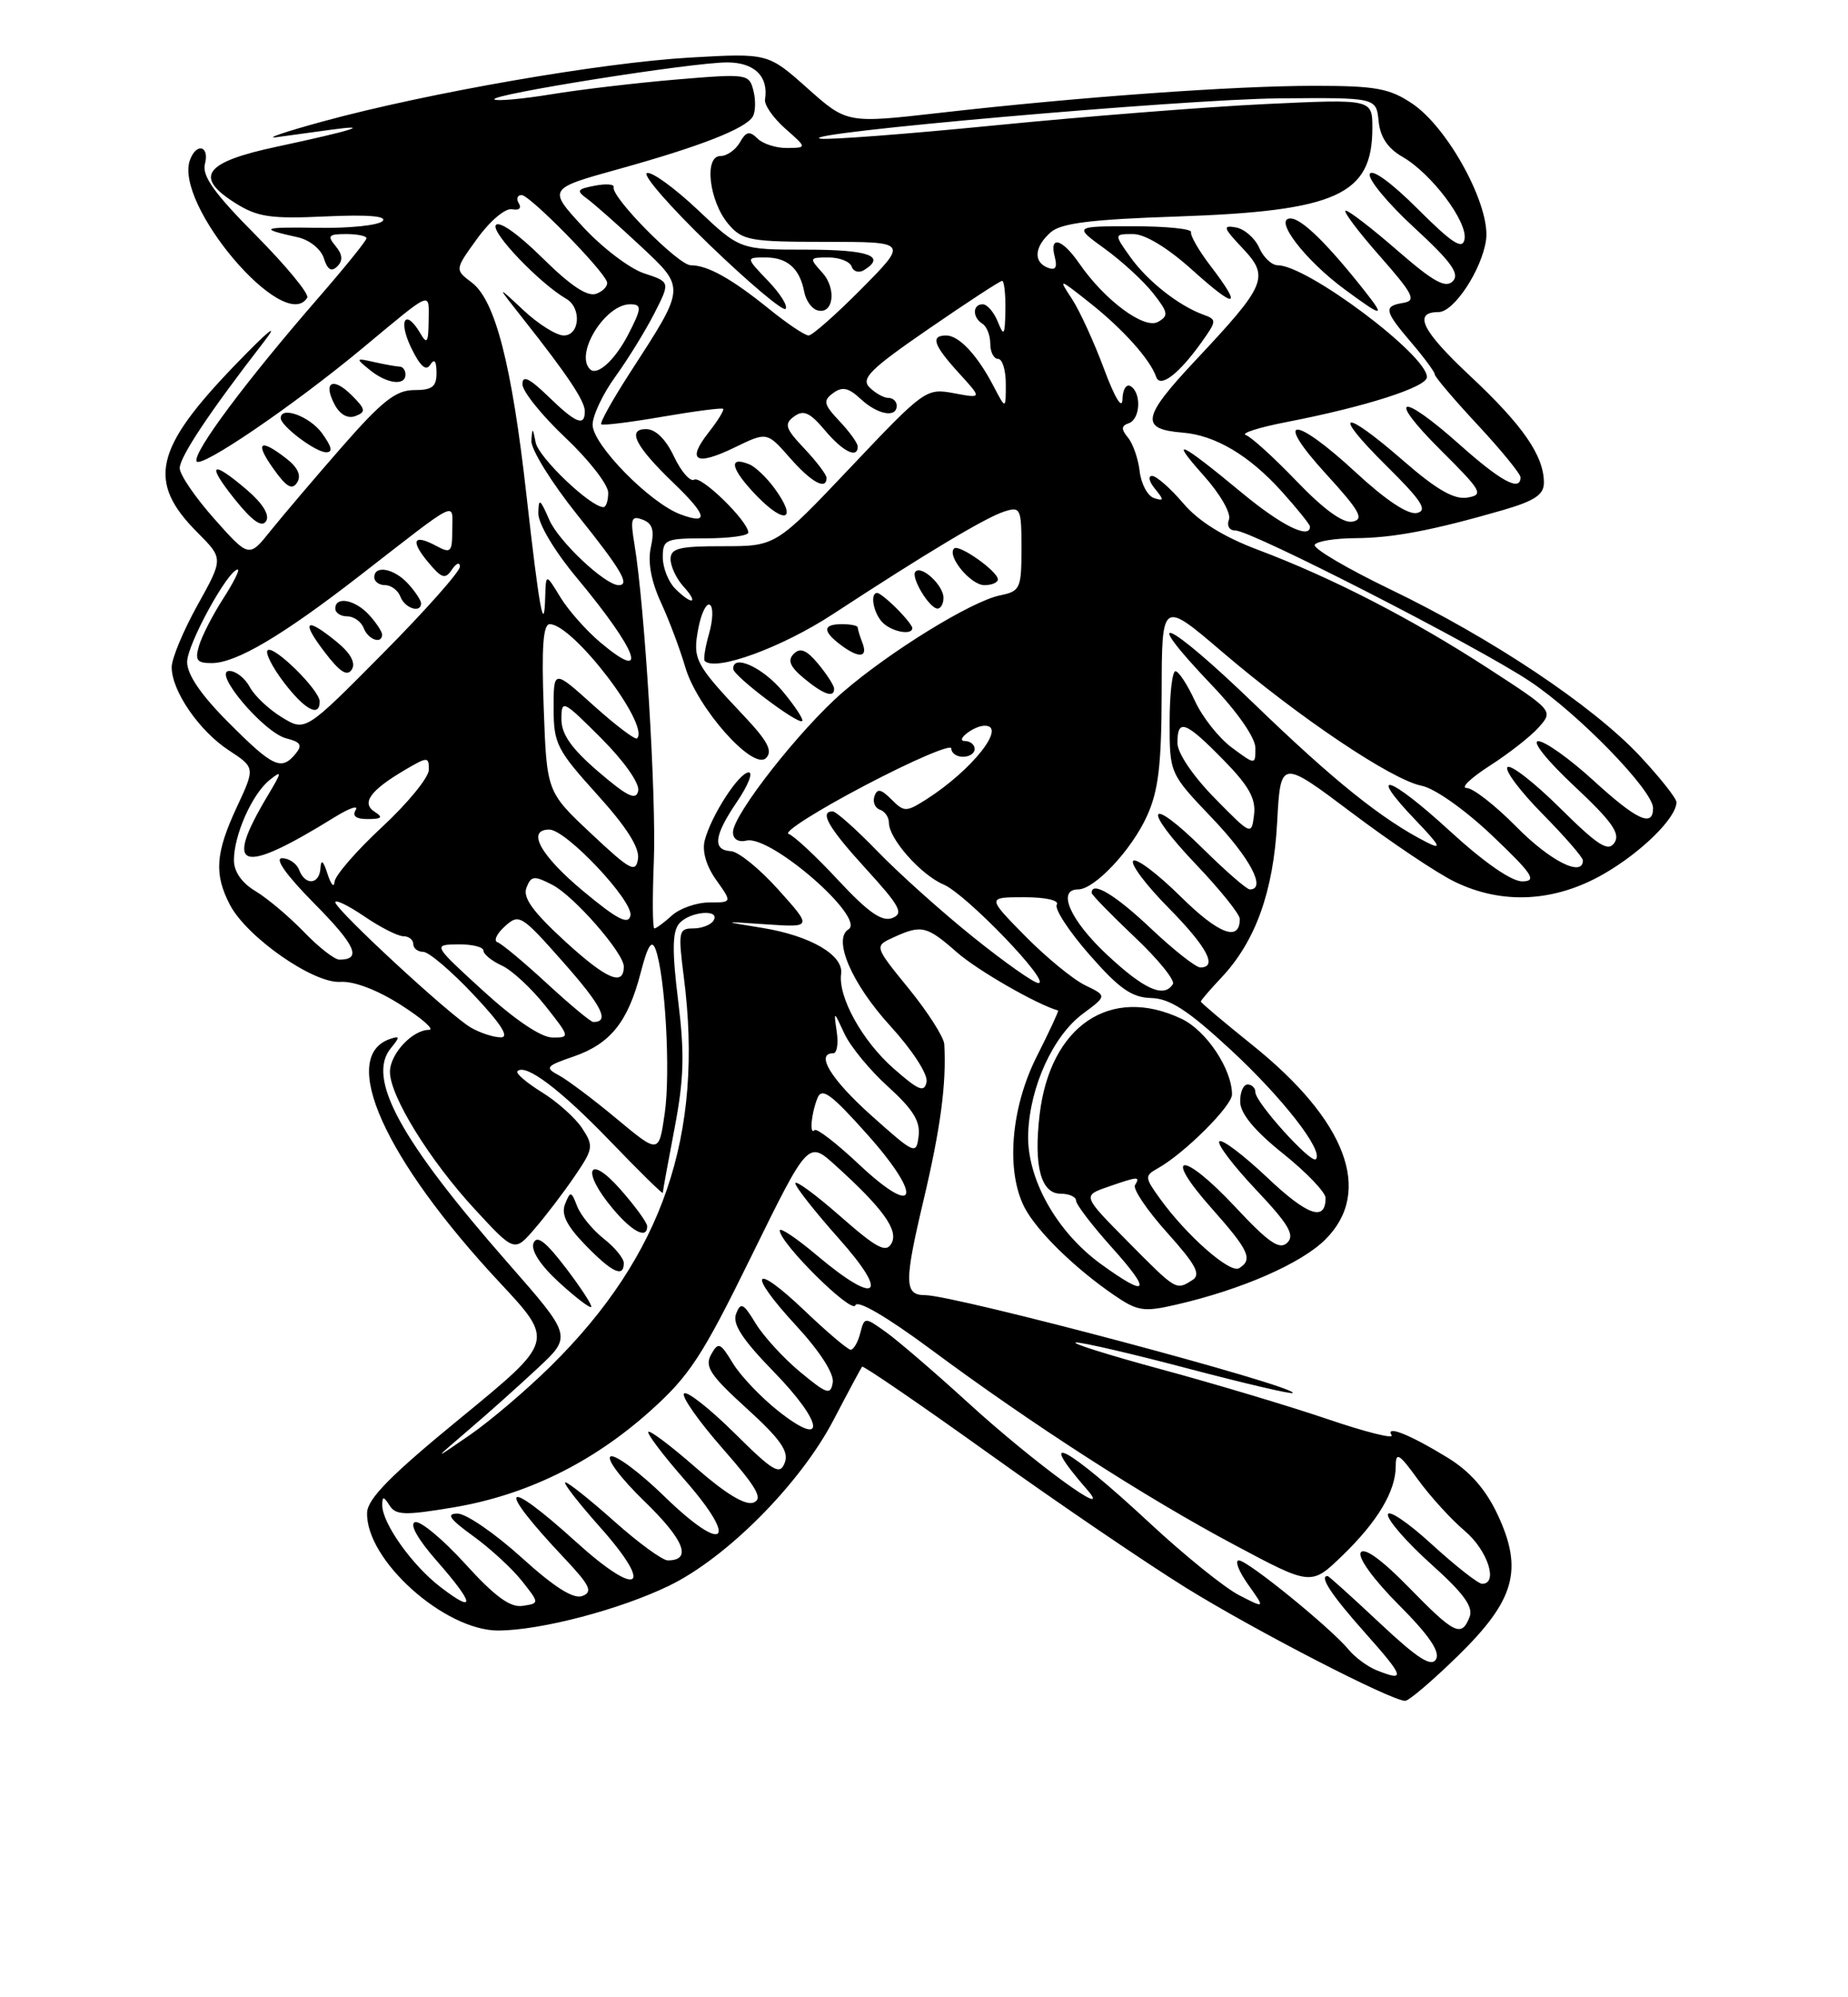 <?xml version="1.0" encoding="UTF-8" standalone="no"?>
<!DOCTYPE svg PUBLIC "-//W3C//DTD SVG 1.1//EN" "http://www.w3.org/Graphics/SVG/1.1/DTD/svg11.dtd" >
<svg xmlns="http://www.w3.org/2000/svg" xmlns:xlink="http://www.w3.org/1999/xlink" version="1.1" viewBox="0 0 237 256">
 <g >
 <path fill="currentColor"
d=" M 186.96 212.25 C 194.29 205.09 195.38 201.21 192.06 194.12 C 190.55 190.91 188.53 188.60 185.68 186.85 C 180.87 183.90 177.63 182.59 178.47 183.96 C 178.79 184.47 175.10 183.54 170.28 181.90 C 165.45 180.26 155.88 177.39 149.00 175.53 C 142.12 173.67 137.18 172.11 138.00 172.07 C 138.82 172.04 145.34 173.55 152.48 175.44 C 159.63 177.32 165.61 178.72 165.79 178.55 C 166.59 177.75 122.43 166.00 118.63 166.00 C 115.97 166.00 115.94 164.39 118.44 153.84 C 120.63 144.59 121.39 138.88 121.10 133.84 C 121.04 132.93 119.00 129.73 116.56 126.73 C 112.11 121.27 112.11 121.27 114.60 120.14 C 118.19 118.50 118.85 118.66 122.73 122.07 C 125.36 124.38 133.01 128.77 135.70 129.52 C 135.81 129.55 134.58 132.21 132.95 135.43 C 129.62 142.04 128.98 150.14 131.41 154.80 C 133.00 157.82 137.80 162.52 142.86 165.99 C 145.90 168.07 146.67 168.19 150.89 167.21 C 159.24 165.29 166.92 161.93 169.99 158.85 C 176.12 152.73 172.68 143.61 160.58 133.92 C 156.96 131.01 154.00 128.52 154.00 128.37 C 154.00 128.22 155.19 126.84 156.64 125.30 C 161.02 120.65 163.31 114.28 163.79 105.41 C 164.23 97.31 164.23 97.31 173.37 104.18 C 178.39 107.96 184.33 111.94 186.57 113.02 C 192.65 115.98 199.37 115.63 205.65 112.03 C 210.51 109.24 215.00 104.82 215.00 102.82 C 215.00 102.32 212.88 99.65 210.29 96.88 C 204.27 90.45 191.29 81.79 178.30 75.54 C 172.70 72.84 168.34 70.27 168.61 69.82 C 168.89 69.37 171.23 68.99 173.81 68.98 C 178.66 68.95 183.70 67.99 192.75 65.38 C 196.80 64.20 198.00 63.41 198.00 61.88 C 198.00 58.41 195.31 54.52 188.51 48.16 C 182.35 42.40 181.17 40.00 184.49 40.00 C 186.47 40.00 190.04 34.57 190.58 30.76 C 191.19 26.43 185.75 16.38 181.10 13.27 C 178.19 11.32 176.41 11.00 168.55 11.00 C 158.25 11.00 138.37 12.43 120.56 14.46 C 108.62 15.82 108.62 15.82 103.56 11.32 C 98.50 6.81 98.50 6.81 88.47 7.38 C 77.14 8.03 54.94 11.88 41.50 15.54 C 36.55 16.89 33.85 17.81 35.50 17.58 C 37.15 17.35 40.30 16.92 42.50 16.62 C 47.89 15.89 45.18 16.73 35.51 18.80 C 26.20 20.78 24.82 22.66 30.18 26.03 C 33.02 27.82 34.70 28.07 41.77 27.74 C 47.19 27.49 49.70 27.70 49.06 28.34 C 48.52 28.88 44.80 29.27 40.79 29.20 C 33.53 29.08 33.08 29.29 38.18 30.41 C 39.70 30.75 41.16 31.92 41.53 33.10 C 42.00 34.58 42.51 34.89 43.26 34.14 C 44.00 33.40 43.94 32.63 43.04 31.54 C 41.94 30.22 42.13 30.00 44.38 30.00 C 45.82 30.00 47.00 30.24 47.00 30.54 C 47.00 30.84 44.18 34.33 40.73 38.29 C 31.53 48.88 24.80 57.90 25.20 59.11 C 25.57 60.20 37.59 52.02 46.50 44.62 C 55.59 37.07 55.00 37.31 54.97 41.13 C 54.94 43.90 54.76 44.19 53.92 42.75 C 52.03 39.51 51.02 40.97 52.70 44.51 C 53.86 46.92 54.62 47.62 55.17 46.76 C 55.71 45.92 55.97 46.25 55.98 47.75 C 56.00 49.57 55.44 50.00 53.11 50.00 C 50.78 50.00 49.01 51.39 43.86 57.27 C 40.36 61.27 36.25 66.11 34.71 68.02 C 31.93 71.50 31.93 71.50 27.48 66.50 C 25.04 63.75 23.04 60.83 23.05 60.00 C 23.05 58.55 26.92 52.75 33.84 43.82 C 35.88 41.19 34.46 42.32 30.24 46.69 C 19.77 57.52 18.81 61.74 25.34 68.27 C 28.65 71.59 28.65 71.59 25.34 77.54 C 23.52 80.82 22.02 84.40 22.02 85.50 C 22.00 88.53 25.53 93.67 29.33 96.16 C 32.73 98.39 32.73 98.39 30.37 103.45 C 27.63 109.33 27.44 112.02 29.47 115.94 C 31.62 120.10 40.20 126.09 43.66 125.85 C 45.40 125.74 48.42 126.89 51.45 128.83 C 54.17 130.57 55.78 132.00 55.02 132.00 C 52.88 132.00 50.00 135.10 50.01 137.40 C 50.02 140.51 55.12 148.75 60.90 155.00 C 65.98 160.50 65.98 160.50 68.56 157.50 C 69.99 155.85 72.30 152.82 73.70 150.76 C 76.09 147.26 76.15 146.88 74.67 144.63 C 73.81 143.31 71.48 141.22 69.50 140.00 C 67.52 138.77 66.10 137.56 66.36 137.30 C 67.40 136.27 71.86 139.63 78.25 146.26 C 81.96 150.12 85.00 153.10 85.00 152.89 C 85.00 152.67 85.68 148.95 86.51 144.61 C 87.72 138.28 87.81 135.04 86.97 128.26 C 86.19 121.95 86.22 119.45 87.08 118.40 C 88.39 116.82 92.46 116.45 91.50 118.00 C 91.16 118.55 89.99 119.00 88.89 119.00 C 87.03 119.00 86.95 119.41 87.70 125.25 C 90.29 145.49 85.00 160.94 70.64 175.09 C 67.52 178.17 62.84 182.15 60.24 183.94 C 55.50 187.21 55.50 187.21 60.00 183.36 C 62.48 181.25 66.50 177.66 68.93 175.39 C 73.37 171.26 73.37 171.26 65.14 161.88 C 51.31 146.12 46.97 138.16 50.13 134.34 C 51.30 132.92 51.29 132.74 50.07 133.15 C 43.37 135.36 49.29 148.54 64.09 164.39 C 71.10 171.89 71.10 171.89 59.13 181.70 C 50.13 189.06 47.14 192.09 47.08 193.88 C 46.88 199.93 57.01 209.01 63.92 208.99 C 69.36 208.96 79.49 206.31 85.82 203.24 C 93.21 199.66 102.62 190.19 106.90 182.00 C 108.77 178.42 110.42 175.35 110.56 175.17 C 110.70 175.00 118.01 180.00 126.81 186.30 C 135.60 192.60 146.99 200.34 152.10 203.51 C 161.04 209.04 178.43 218.00 180.21 218.00 C 180.69 218.00 183.72 215.41 186.96 212.25 Z  M 72.57 162.52 C 69.98 159.13 68.84 158.25 68.42 159.34 C 68.07 160.27 69.29 162.16 71.67 164.34 C 73.77 166.26 75.64 167.70 75.82 167.52 C 75.99 167.34 74.53 165.09 72.57 162.52 Z  M 80.00 161.89 C 80.00 161.29 78.84 159.87 77.42 158.76 C 76.00 157.64 74.47 155.77 74.02 154.61 C 73.26 152.65 73.15 152.63 72.47 154.32 C 71.94 155.63 72.66 157.09 75.06 159.57 C 78.50 163.11 80.00 163.82 80.00 161.89 Z  M 83.00 157.17 C 83.00 156.71 81.44 154.57 79.54 152.42 C 75.40 147.73 74.51 150.08 78.59 154.92 C 81.10 157.91 83.00 158.87 83.00 157.17 Z  M 31.70 62.82 C 27.08 58.87 26.41 59.38 30.13 64.02 C 32.38 66.81 33.59 67.66 34.13 66.79 C 34.61 66.02 33.70 64.54 31.70 62.82 Z  M 36.72 58.77 C 33.31 56.12 32.63 56.67 35.07 60.09 C 36.74 62.44 37.47 62.86 38.11 61.84 C 38.67 60.95 38.20 59.92 36.72 58.77 Z  M 41.30 55.53 C 39.72 53.36 36.00 52.00 36.00 53.59 C 36.00 54.59 40.42 57.93 41.80 57.97 C 42.72 57.99 42.57 57.29 41.30 55.53 Z  M 45.11 50.67 C 42.68 48.24 41.37 48.96 42.93 51.88 C 43.62 53.16 44.62 53.70 45.60 53.32 C 46.95 52.80 46.89 52.44 45.11 50.67 Z  M 52.00 48.00 C 52.00 47.45 51.66 46.99 51.25 46.99 C 50.84 46.98 49.38 46.72 48.00 46.41 C 45.59 45.87 45.57 45.91 47.44 47.43 C 49.63 49.20 52.00 49.50 52.00 48.00 Z  M 39.40 38.16 C 39.69 37.70 36.73 34.11 32.84 30.18 C 27.49 24.80 25.89 22.55 26.28 21.02 C 26.89 18.72 25.23 18.23 24.38 20.46 C 22.21 26.11 36.47 42.91 39.40 38.16 Z  M 176.47 214.05 C 175.35 213.59 173.77 212.42 172.97 211.45 C 170.67 208.66 160.01 200.00 158.88 200.00 C 158.32 200.00 158.86 201.39 160.07 203.10 C 162.27 206.19 162.27 206.19 158.89 204.45 C 157.02 203.48 151.90 199.35 147.50 195.26 C 136.88 185.38 132.57 183.07 139.40 190.91 C 143.11 195.17 132.56 187.47 124.12 179.76 C 119.93 175.94 115.23 171.90 113.69 170.79 C 110.87 168.77 110.87 168.77 110.32 170.89 C 110.02 172.05 109.47 173.00 109.10 173.00 C 108.74 173.00 106.10 170.77 103.25 168.05 C 96.51 161.62 95.70 162.98 102.13 169.94 C 105.13 173.19 106.98 176.06 106.80 177.19 C 106.53 178.85 106.06 178.70 102.63 175.86 C 100.50 174.10 97.94 171.30 96.92 169.64 C 95.34 167.03 94.99 166.86 94.40 168.39 C 93.90 169.69 95.19 171.67 99.24 175.83 C 105.68 182.44 106.04 185.79 99.78 180.83 C 97.56 179.07 94.95 176.32 93.98 174.72 C 92.36 172.06 92.12 171.96 91.19 173.63 C 90.34 175.15 91.09 176.29 95.77 180.53 C 100.10 184.47 101.20 186.04 100.64 187.49 C 100.02 189.12 99.18 188.63 94.16 183.65 C 90.98 180.51 88.09 178.24 87.73 178.61 C 87.36 178.97 89.58 182.13 92.64 185.62 C 97.07 190.67 97.90 192.10 96.63 192.59 C 95.59 192.99 93.05 191.45 89.29 188.16 C 86.13 185.39 83.37 183.30 83.15 183.52 C 82.93 183.73 85.04 186.52 87.83 189.70 C 94.85 197.70 92.91 199.29 85.24 191.83 C 82.08 188.75 78.97 186.43 78.33 186.67 C 77.68 186.92 79.62 189.50 82.69 192.47 C 87.77 197.39 88.79 200.00 85.64 200.00 C 84.96 200.00 81.87 197.75 78.79 195.00 C 75.70 192.25 72.88 190.00 72.51 190.00 C 72.14 190.00 74.13 192.56 76.92 195.70 C 83.99 203.63 81.95 204.94 73.89 197.64 C 64.41 189.06 63.49 190.31 72.37 199.71 C 75.67 203.21 76.07 204.04 74.69 204.56 C 73.55 205.00 71.10 203.45 66.85 199.60 C 63.44 196.52 59.77 194.00 58.68 194.00 C 57.17 194.00 57.65 194.69 60.69 196.89 C 62.89 198.48 65.70 201.07 66.94 202.64 C 69.20 205.50 69.20 205.50 67.02 205.83 C 65.43 206.07 63.45 204.62 59.64 200.42 C 56.77 197.27 53.88 194.87 53.22 195.10 C 52.49 195.34 53.56 197.26 55.96 200.00 C 60.87 205.59 61.08 206.93 56.52 203.44 C 52.85 200.64 48.99 195.21 49.02 192.88 C 49.03 191.76 49.21 191.78 49.96 192.96 C 50.75 194.22 51.93 194.25 58.19 193.20 C 67.49 191.63 75.93 187.51 83.32 180.91 C 88.43 176.35 90.04 173.89 96.39 160.95 C 103.64 146.20 103.64 146.20 107.12 149.35 C 113.25 154.89 115.27 157.70 114.33 159.37 C 113.63 160.63 112.44 160.00 107.74 155.87 C 104.58 153.10 102.00 151.21 102.00 151.67 C 102.01 152.13 104.52 155.31 107.58 158.75 C 114.17 166.13 112.52 167.43 104.81 160.94 C 102.17 158.71 100.00 157.26 100.00 157.71 C 100.00 159.33 109.26 168.49 109.70 167.30 C 109.96 166.57 113.74 168.78 119.32 172.91 C 132.30 182.54 146.88 191.93 158.33 198.02 C 168.15 203.26 168.15 203.26 172.16 199.38 C 176.70 194.99 179.00 191.12 179.00 187.90 C 179.00 186.04 179.44 186.31 181.85 189.64 C 183.42 191.80 186.12 194.76 187.85 196.22 C 190.77 198.68 192.19 203.00 190.08 203.00 C 189.57 203.00 186.65 200.70 183.58 197.90 C 180.51 195.09 177.99 193.41 177.99 194.15 C 177.98 194.89 180.49 197.75 183.56 200.50 C 187.71 204.22 188.97 205.95 188.47 207.25 C 187.43 209.90 186.54 209.47 180.65 203.43 C 177.22 199.92 174.95 198.28 174.51 198.99 C 174.11 199.64 176.18 202.48 179.38 205.69 C 183.22 209.53 184.71 211.69 184.17 212.66 C 183.58 213.72 181.83 212.61 176.95 208.03 C 173.41 204.71 170.40 202.00 170.26 202.00 C 169.14 202.00 170.76 204.45 175.08 209.30 C 180.14 214.98 180.33 215.61 176.47 214.05 Z  M 141.22 162.04 C 135.47 157.88 131.64 151.00 131.86 145.26 C 132.08 139.26 135.07 132.75 138.88 129.93 C 141.97 127.64 141.97 127.64 139.16 126.28 C 137.61 125.53 134.14 122.68 131.46 119.96 C 126.58 115.00 126.58 115.00 131.35 115.00 C 134.12 115.00 135.87 115.40 135.53 115.95 C 135.20 116.48 137.09 119.37 139.72 122.37 C 143.53 126.72 145.14 127.85 147.63 127.92 C 150.04 127.98 152.38 129.51 157.82 134.54 C 164.50 140.72 169.80 147.53 168.75 148.58 C 168.14 149.20 161.00 141.30 161.00 140.00 C 161.00 139.45 160.55 139.00 160.00 139.00 C 159.45 139.00 159.02 140.01 159.05 141.25 C 159.08 142.74 160.93 144.97 164.55 147.86 C 167.55 150.26 170.00 152.82 170.00 153.55 C 170.00 156.63 167.67 155.81 162.49 150.90 C 159.46 148.04 156.71 145.96 156.38 146.29 C 156.05 146.62 158.16 149.40 161.06 152.47 C 165.26 156.91 166.09 158.31 165.09 159.28 C 164.10 160.25 162.71 159.29 158.40 154.68 C 151.66 147.47 148.94 147.62 155.35 154.83 C 160.20 160.29 160.72 161.43 158.91 162.55 C 157.75 163.27 152.17 158.36 148.76 153.63 C 146.79 150.90 146.78 150.70 148.48 149.75 C 151.88 147.85 158.00 141.76 158.00 140.28 C 158.00 137.03 154.70 132.08 151.52 130.58 C 142.41 126.26 134.68 131.47 133.33 142.85 C 132.55 149.45 133.49 153.00 136.02 153.00 C 137.11 153.00 138.00 153.40 138.00 153.89 C 138.00 154.38 140.07 157.08 142.59 159.89 C 147.77 165.65 147.27 166.42 141.22 162.04 Z  M 144.63 159.13 C 138.82 153.26 138.82 153.26 142.06 152.13 C 145.97 150.77 146.27 150.75 145.56 151.90 C 145.26 152.39 147.11 155.13 149.67 157.98 C 153.38 162.11 154.05 163.36 152.92 164.07 C 150.81 165.41 150.89 165.45 144.63 159.13 Z  M 110.15 149.23 C 107.30 146.55 104.75 144.58 104.48 144.85 C 103.79 145.55 104.02 142.81 104.83 140.76 C 105.39 139.34 106.54 140.16 111.17 145.34 C 118.43 153.45 117.67 156.30 110.15 149.23 Z  M 79.09 143.40 C 76.11 140.92 72.78 138.42 71.68 137.83 C 69.84 136.85 70.00 136.64 73.55 135.42 C 78.28 133.79 80.53 130.99 82.16 124.69 C 83.08 121.15 83.59 120.36 84.08 121.69 C 85.31 125.03 86.01 137.45 85.25 142.70 C 84.50 147.90 84.50 147.90 79.09 143.40 Z  M 111.75 142.98 C 106.58 138.36 104.52 135.00 106.86 135.00 C 107.34 135.00 107.54 133.76 107.31 132.25 C 106.91 129.50 106.91 129.50 108.30 132.50 C 109.07 134.15 111.59 137.21 113.91 139.30 C 117.08 142.17 118.05 143.72 117.81 145.61 C 117.51 148.04 117.33 147.96 111.75 142.98 Z  M 114.60 136.95 C 110.59 133.43 107.46 127.79 107.87 124.81 C 108.20 122.42 103.92 119.93 97.76 118.93 C 92.50 118.08 92.50 118.08 98.33 118.48 C 104.16 118.87 104.16 118.87 99.83 114.04 C 97.45 111.38 94.71 109.16 93.75 109.10 C 91.33 108.96 91.56 107.11 94.54 102.73 C 95.93 100.68 96.60 99.00 96.02 99.00 C 94.79 99.00 91.21 104.52 90.38 107.71 C 90.02 109.09 90.57 110.99 91.85 112.79 C 93.90 115.67 93.90 115.67 90.96 115.67 C 89.35 115.67 87.20 116.42 86.18 117.33 C 85.17 118.25 84.15 119.00 83.92 119.00 C 83.69 119.00 83.66 115.15 83.85 110.45 C 84.19 102.27 82.69 77.69 81.36 69.73 C 80.82 66.47 80.96 66.05 82.42 66.61 C 83.69 67.09 83.95 67.96 83.47 70.14 C 83.05 72.03 83.50 74.49 84.78 77.26 C 85.85 79.59 87.24 83.30 87.88 85.50 C 89.40 90.72 96.58 98.82 98.24 97.16 C 99.13 96.27 98.46 94.99 95.40 91.75 C 89.13 85.11 88.82 84.50 89.55 80.58 C 89.92 78.62 90.59 77.24 91.04 77.52 C 91.49 77.80 91.44 79.45 90.94 81.20 C 90.44 82.94 90.19 84.52 90.38 84.72 C 91.77 86.10 100.28 83.00 106.84 78.70 C 118.83 70.86 126.42 66.32 128.81 65.56 C 130.88 64.90 131.00 65.16 131.00 70.31 C 131.00 75.44 130.84 75.78 128.25 76.31 C 124.59 77.06 114.16 83.48 108.11 88.70 C 102.64 93.42 94.00 104.42 94.00 106.67 C 94.00 107.56 94.69 107.99 95.75 107.74 C 98.86 107.03 111.10 117.70 108.81 119.12 C 106.77 120.38 109.25 126.11 114.16 131.48 C 117.01 134.60 119.01 137.69 118.83 138.66 C 118.55 140.08 117.82 139.78 114.60 136.95 Z  M 100.38 88.61 C 97.81 85.52 93.93 83.77 94.04 85.75 C 94.09 86.67 102.35 92.90 102.88 92.42 C 103.09 92.23 101.96 90.51 100.38 88.61 Z  M 106.97 88.25 C 106.95 87.84 106.03 86.42 104.93 85.09 C 103.45 83.31 102.63 82.97 101.80 83.80 C 100.97 84.63 101.31 85.45 103.09 86.93 C 105.62 89.03 107.02 89.51 106.97 88.25 Z  M 110.61 82.42 C 110.27 81.55 110.00 80.65 110.00 80.42 C 110.00 80.19 109.10 80.00 108.00 80.00 C 105.54 80.00 105.45 80.86 107.75 82.61 C 110.13 84.41 111.34 84.33 110.61 82.42 Z  M 117.00 80.50 C 117.00 80.22 116.10 79.10 115.00 78.00 C 113.90 76.90 112.78 76.00 112.50 76.00 C 111.53 76.00 112.01 78.61 113.20 79.80 C 114.39 80.99 117.00 81.47 117.00 80.50 Z  M 121.00 76.62 C 121.00 75.04 118.22 72.44 117.41 73.26 C 116.74 73.92 119.18 78.00 120.24 78.00 C 120.66 78.00 121.00 77.38 121.00 76.62 Z  M 127.97 74.25 C 127.92 73.19 122.97 69.70 122.36 70.30 C 121.40 71.26 124.49 75.00 126.24 75.00 C 127.21 75.00 127.99 74.66 127.97 74.25 Z  M 60.39 131.71 C 57.70 130.16 43.00 116.57 43.00 115.64 C 43.00 115.25 44.68 116.07 46.73 117.46 C 48.78 118.86 51.03 120.00 51.73 120.00 C 52.43 120.00 53.00 120.45 53.00 121.00 C 53.00 121.55 53.58 122.00 54.28 122.00 C 54.98 122.00 57.89 124.47 60.74 127.50 C 64.29 131.27 65.38 132.99 64.21 132.96 C 63.27 132.95 61.55 132.38 60.39 131.71 Z  M 62.00 127.03 C 55.50 121.09 55.50 121.09 58.75 121.04 C 60.54 121.02 62.00 121.38 62.00 121.84 C 62.00 122.30 63.05 123.16 64.34 123.75 C 65.63 124.33 68.14 126.66 69.93 128.91 C 73.11 132.93 73.13 133.00 70.83 132.98 C 69.39 132.97 66.01 130.69 62.00 127.03 Z  M 70.13 126.04 C 67.17 123.31 64.32 120.94 63.80 120.77 C 63.28 120.59 63.70 119.67 64.75 118.73 C 66.58 117.07 66.87 117.26 72.28 123.38 C 77.21 128.95 78.24 131.02 76.08 130.99 C 75.76 130.99 73.08 128.76 70.13 126.04 Z  M 141.96 122.36 C 137.26 117.97 135.50 114.00 138.26 114.00 C 140.37 114.00 145.12 108.95 147.09 104.60 C 148.57 101.36 148.96 98.04 148.98 88.72 C 149.00 76.94 149.00 76.94 156.75 83.56 C 166.60 91.97 178.48 99.95 182.31 100.71 C 184.01 101.05 187.87 103.78 191.39 107.12 C 196.55 112.03 197.15 112.94 195.25 112.97 C 193.85 112.99 190.33 110.54 185.88 106.46 C 178.16 99.38 175.16 98.46 181.56 105.14 C 184.68 108.39 184.98 108.98 183.00 107.97 C 177.26 105.06 171.07 100.09 160.84 90.21 C 149.63 79.39 145.79 77.73 155.50 87.91 C 158.74 91.31 161.00 94.58 161.00 95.87 C 161.00 98.06 161.00 98.06 157.99 95.83 C 156.33 94.61 154.19 91.91 153.24 89.83 C 152.28 87.75 151.16 86.04 150.75 86.03 C 150.34 86.01 150.00 88.96 150.00 92.57 C 150.00 99.15 150.00 99.15 155.50 104.91 C 160.34 109.99 162.45 114.00 160.28 114.00 C 159.89 114.00 157.20 111.66 154.31 108.81 C 147.16 101.75 146.37 103.44 153.38 110.79 C 156.47 114.03 159.00 117.18 159.00 117.78 C 159.00 120.76 156.30 119.74 151.43 114.93 C 148.47 112.01 145.73 109.94 145.33 110.33 C 144.94 110.73 146.95 113.41 149.81 116.31 C 154.78 121.34 156.21 124.00 153.94 124.00 C 153.36 124.00 150.50 121.75 147.59 119.00 C 143.04 114.69 140.00 112.87 140.00 114.44 C 140.00 114.69 142.47 117.22 145.48 120.07 C 148.50 122.92 150.72 125.65 150.42 126.13 C 149.28 127.97 146.74 126.83 141.96 122.36 Z  M 72.55 120.73 C 68.34 116.87 67.01 115.05 67.52 113.77 C 68.12 112.24 68.49 112.20 70.85 113.42 C 73.62 114.85 80.00 122.15 80.00 123.88 C 80.00 126.46 77.81 125.53 72.55 120.73 Z  M 124.82 120.12 C 120.79 116.89 115.27 111.94 112.54 109.12 C 109.81 106.30 107.22 104.00 106.79 104.00 C 105.03 104.00 106.26 106.12 111.10 111.41 C 115.45 116.18 115.93 117.09 114.42 117.67 C 113.10 118.17 111.33 116.93 107.50 112.82 C 104.67 109.77 101.80 107.10 101.13 106.88 C 100.45 106.65 104.87 103.85 110.95 100.66 C 117.03 97.47 122.00 95.34 122.00 95.93 C 122.00 96.52 122.67 97.00 123.50 97.00 C 124.33 97.00 125.00 96.55 125.00 96.00 C 125.00 95.45 124.44 94.99 123.75 94.98 C 122.41 94.97 124.85 93.04 126.25 93.02 C 129.23 92.95 124.66 98.73 118.78 102.47 C 116.20 104.10 115.96 104.10 114.32 102.46 C 112.98 101.12 112.49 101.03 112.14 102.07 C 111.90 102.80 112.22 103.57 112.85 103.78 C 113.48 103.99 114.00 104.74 114.00 105.45 C 114.00 107.51 118.10 112.14 121.01 113.37 C 123.90 114.59 134.88 126.00 133.17 126.00 C 132.60 126.00 128.84 123.35 124.82 120.12 Z  M 38.95 119.42 C 37.05 117.46 34.26 115.11 32.75 114.21 C 31.01 113.17 30.00 111.72 30.00 110.25 C 30.00 107.03 32.33 101.79 34.55 100.00 C 36.21 98.66 36.19 98.88 34.32 102.00 C 28.62 111.54 30.79 112.24 42.90 104.75 C 44.80 103.58 46.02 103.15 45.62 103.81 C 45.13 104.60 45.66 104.99 47.19 104.98 C 48.96 104.97 49.17 104.76 48.06 104.06 C 46.30 102.94 47.47 101.31 51.92 98.69 C 54.85 96.97 55.00 96.97 55.00 98.66 C 55.00 99.63 52.30 102.94 49.00 106.00 C 45.70 109.06 42.96 112.23 42.90 113.03 C 42.85 113.84 42.44 113.38 42.00 112.00 C 41.47 110.33 41.17 110.08 41.10 111.25 C 40.98 113.39 39.15 113.56 38.36 111.50 C 38.05 110.67 37.06 110.00 36.17 110.00 C 35.17 110.00 36.72 112.18 40.31 115.81 C 45.62 121.17 46.44 123.00 43.53 123.00 C 42.90 123.00 40.84 121.39 38.95 119.42 Z  M 74.81 114.23 C 69.30 109.65 67.47 106.33 70.45 106.33 C 72.60 106.33 81.25 115.50 80.85 117.36 C 80.58 118.58 79.16 117.85 74.81 114.23 Z  M 75.81 106.84 C 70.12 101.50 70.12 101.50 69.73 90.75 C 69.44 82.99 69.65 80.00 70.50 80.00 C 73.49 80.00 83.39 92.94 81.70 94.64 C 81.47 94.87 78.97 92.98 76.14 90.44 C 71.00 85.81 71.00 85.81 71.00 90.74 C 71.00 95.31 71.40 96.10 76.57 101.82 C 80.34 105.98 82.04 108.65 81.82 110.08 C 81.54 111.94 80.83 111.56 75.81 106.84 Z  M 194.50 106.00 C 191.79 103.25 188.91 101.00 188.09 101.00 C 187.28 101.00 188.61 99.72 191.05 98.15 C 193.50 96.58 196.34 94.36 197.36 93.20 C 199.21 91.11 199.18 91.07 190.86 85.67 C 181.14 79.36 170.82 74.04 161.38 70.49 C 156.89 68.80 153.73 66.84 151.73 64.49 C 150.09 62.57 148.30 61.00 147.75 61.00 C 147.20 61.00 147.37 61.75 148.13 62.66 C 149.30 64.09 149.29 64.26 148.00 63.84 C 147.18 63.57 146.35 62.03 146.16 60.42 C 145.98 58.82 145.30 56.86 144.66 56.09 C 143.77 55.01 143.79 54.58 144.75 54.25 C 146.24 53.75 146.42 50.38 145.00 49.50 C 144.45 49.16 143.98 49.92 143.95 51.19 C 143.92 52.56 142.96 50.98 141.59 47.29 C 140.32 43.87 138.47 39.84 137.48 38.32 C 135.70 35.62 135.74 35.63 139.82 38.86 C 144.02 42.18 147.53 46.11 148.27 48.30 C 148.77 49.79 151.19 47.95 154.12 43.83 C 156.05 41.12 156.06 40.96 154.32 40.33 C 151.17 39.19 147.16 36.03 144.97 32.96 C 142.86 30.00 142.86 30.00 145.32 30.00 C 146.84 30.00 149.75 31.76 152.89 34.59 C 158.57 39.70 159.40 39.52 155.25 34.09 C 153.74 32.12 152.62 30.16 152.75 29.75 C 152.89 29.34 149.56 29.00 145.35 29.00 C 137.70 29.00 137.70 29.00 141.69 31.89 C 143.89 33.48 146.67 36.04 147.88 37.58 C 149.82 40.04 149.90 40.48 148.51 41.26 C 146.74 42.25 141.66 38.48 138.40 33.75 C 136.20 30.57 134.54 30.13 135.27 32.93 C 135.62 34.28 135.36 34.69 134.39 34.32 C 132.49 33.59 132.65 31.62 134.75 29.77 C 136.09 28.60 139.93 28.12 151.00 27.75 C 171.44 27.05 176.00 24.98 176.00 16.41 C 176.00 12.69 176.00 12.69 162.25 13.34 C 154.69 13.70 139.13 14.93 127.69 16.06 C 116.24 17.19 106.11 17.96 105.19 17.77 C 101.91 17.09 151.68 12.72 164.00 12.61 C 176.50 12.50 176.50 12.50 176.80 15.51 C 177.00 17.57 177.97 19.02 179.89 20.12 C 183.59 22.25 188.25 28.45 187.82 30.67 C 187.56 32.05 186.24 31.19 181.81 26.77 C 178.48 23.44 175.94 21.59 175.67 22.30 C 175.42 22.96 177.97 26.05 181.35 29.16 C 186.12 33.55 187.24 35.10 186.32 36.04 C 185.40 36.99 183.84 36.13 179.24 32.13 C 176.00 29.31 173.00 27.00 172.59 27.00 C 172.17 27.00 174.11 29.59 176.89 32.75 C 181.26 37.71 181.68 38.54 179.97 38.82 C 177.39 39.24 177.51 39.83 181.04 43.96 C 182.67 45.87 184.00 47.68 184.00 47.98 C 184.00 48.29 186.47 51.20 189.50 54.45 C 192.53 57.71 195.00 60.73 195.00 61.18 C 195.00 63.06 192.50 61.71 187.21 57.00 C 179.53 50.15 177.71 50.67 184.77 57.70 C 190.07 62.97 190.32 63.42 188.17 63.78 C 186.48 64.05 184.23 62.76 180.00 59.08 C 172.13 52.23 170.65 52.62 177.77 59.67 C 182.33 64.18 183.14 65.43 181.72 65.75 C 180.59 66.01 177.74 64.12 173.91 60.58 C 165.87 53.14 163.21 53.26 170.06 60.75 C 174.40 65.50 174.99 66.56 173.46 66.86 C 172.25 67.10 169.79 65.32 166.30 61.69 C 163.38 58.65 160.44 55.98 159.77 55.76 C 159.10 55.53 161.46 54.78 165.02 54.09 C 175.14 52.13 183.00 49.61 183.00 48.33 C 183.00 45.50 167.64 34.00 163.86 34.00 C 163.10 34.00 162.03 32.99 161.49 31.76 C 160.94 30.52 159.60 29.35 158.50 29.15 C 156.76 28.84 156.88 29.19 159.34 31.80 C 162.85 35.51 162.44 36.48 153.25 46.26 C 146.45 53.51 146.19 55.01 151.66 55.45 C 155.84 55.78 160.18 58.35 164.33 62.94 C 166.35 65.18 168.00 67.23 168.00 67.50 C 168.00 69.17 164.32 67.35 159.30 63.19 C 151.28 56.55 149.84 55.88 154.32 60.90 C 156.47 63.29 157.91 65.79 157.61 66.59 C 157.30 67.39 157.66 68.00 158.45 68.00 C 160.48 68.00 189.55 82.88 196.22 87.34 C 202.47 91.51 212.00 101.32 212.00 103.58 C 212.00 106.09 209.91 105.12 204.31 100.00 C 201.30 97.25 198.14 95.00 197.28 95.00 C 196.41 95.00 198.43 97.52 201.89 100.75 C 206.68 105.23 207.83 106.83 207.06 108.00 C 206.25 109.23 204.99 108.44 200.06 103.56 C 196.76 100.29 193.73 97.94 193.33 98.33 C 192.94 98.73 194.95 101.41 197.81 104.31 C 200.66 107.20 203.00 109.89 203.00 110.28 C 203.00 112.48 198.80 110.36 194.50 106.00 Z  M 175.20 37.53 C 170.32 31.32 166.94 28.00 165.50 28.00 C 163.27 28.00 167.34 33.33 172.45 37.09 C 177.26 40.64 177.70 40.71 175.20 37.53 Z  M 155.75 102.27 C 152.97 99.43 151.00 96.51 151.00 95.22 C 151.00 92.05 152.02 92.43 156.87 97.37 C 160.16 100.72 161.08 102.36 160.83 104.42 C 160.50 107.10 160.49 107.09 155.75 102.27 Z  M 76.75 98.92 C 73.29 95.95 72.00 94.12 72.00 92.18 C 72.00 89.62 72.19 89.71 77.10 94.62 C 80.04 97.56 82.05 100.42 81.85 101.36 C 81.58 102.64 80.48 102.11 76.75 98.92 Z  M 29.35 92.65 C 25.79 89.09 24.00 86.48 24.00 84.85 C 24.00 82.59 29.26 73.00 30.49 73.00 C 30.79 73.00 29.94 74.69 28.61 76.75 C 27.28 78.81 25.90 81.51 25.53 82.75 C 24.97 84.63 25.25 85.00 27.18 84.99 C 30.30 84.97 36.19 81.49 46.05 73.85 C 59.11 63.72 58.00 64.27 58.00 67.91 C 58.00 70.80 57.82 70.98 55.91 69.95 C 52.99 68.39 52.59 69.29 54.95 72.11 C 56.66 74.15 57.11 74.28 57.96 73.00 C 58.52 72.17 58.98 72.01 58.98 72.63 C 58.99 73.25 54.54 78.27 49.08 83.77 C 39.16 93.78 39.16 93.78 36.15 91.94 C 34.49 90.93 32.63 89.18 32.03 88.05 C 31.42 86.92 30.25 86.00 29.42 86.00 C 27.15 86.00 33.84 93.92 36.72 94.64 C 38.57 95.11 38.82 95.51 37.90 96.62 C 36.08 98.82 35.02 98.33 29.35 92.65 Z  M 41.00 89.92 C 41.00 88.45 35.06 82.61 34.32 83.35 C 33.99 83.68 34.93 85.53 36.41 87.47 C 39.08 90.97 41.00 92.00 41.00 89.92 Z  M 43.21 82.29 C 39.20 79.01 38.54 79.53 41.61 83.55 C 43.58 86.14 44.53 86.75 45.12 85.81 C 45.64 84.97 44.97 83.73 43.21 82.29 Z  M 49.00 81.33 C 49.00 80.96 48.26 79.83 47.35 78.83 C 45.56 76.86 43.00 76.37 43.00 78.00 C 43.00 78.55 43.69 79.00 44.53 79.00 C 45.37 79.00 46.32 79.67 46.64 80.50 C 47.21 81.99 49.00 82.62 49.00 81.33 Z  M 54.00 77.33 C 54.00 76.96 53.26 75.83 52.35 74.83 C 50.56 72.86 48.00 72.37 48.00 74.00 C 48.00 74.55 48.63 75.00 49.39 75.00 C 50.16 75.00 51.05 75.67 51.36 76.50 C 51.93 77.98 54.00 78.63 54.00 77.33 Z  M 76.98 82.33 C 75.19 80.82 72.88 78.22 71.86 76.54 C 70.01 73.50 70.01 73.50 69.92 76.50 C 69.79 81.51 69.17 78.16 67.52 63.50 C 65.64 46.74 63.51 38.48 60.50 36.21 C 58.31 34.56 58.31 34.56 61.24 30.53 C 62.88 28.27 64.83 26.64 65.68 26.82 C 66.55 27.00 66.92 26.68 66.54 26.07 C 66.18 25.48 66.34 25.00 66.90 25.00 C 67.93 25.00 77.21 34.43 77.83 36.10 C 78.02 36.59 77.42 37.29 76.50 37.64 C 75.35 38.08 73.23 36.68 69.54 33.04 C 66.41 29.95 63.97 28.24 63.58 28.87 C 62.99 29.83 69.21 36.32 72.62 38.30 C 74.61 39.45 74.36 43.00 72.30 43.00 C 71.36 43.00 69.03 41.54 67.12 39.75 C 63.64 36.50 63.64 36.50 67.07 40.84 C 72.78 48.06 75.00 51.38 75.00 52.72 C 75.00 54.72 73.86 54.26 70.30 50.80 C 67.87 48.46 67.00 48.04 67.00 49.25 C 67.00 50.15 69.47 53.23 72.50 56.09 C 75.53 58.95 78.00 62.12 78.00 63.15 C 78.00 64.17 77.73 65.00 77.39 65.00 C 75.74 65.00 69.08 58.65 68.70 56.72 C 68.32 54.77 68.26 54.74 68.15 56.50 C 68.09 57.60 70.73 61.86 74.02 65.97 C 79.70 73.06 80.84 75.00 79.34 75.00 C 77.61 75.00 71.64 69.39 70.44 66.62 C 69.25 63.89 69.07 63.79 69.04 65.79 C 69.02 67.12 71.10 70.62 73.98 74.07 C 81.83 83.50 83.35 87.69 76.98 82.33 Z  M 86.57 75.43 C 85.71 74.56 85.00 72.76 85.00 71.43 C 85.00 69.15 85.34 69.00 90.50 69.00 C 93.53 69.00 95.99 68.66 95.97 68.25 C 95.91 66.76 89.93 60.93 89.03 61.48 C 88.53 61.79 87.36 60.46 86.44 58.52 C 85.39 56.29 84.07 55.00 82.85 55.00 C 80.36 55.00 81.49 57.21 86.42 61.95 C 90.71 66.07 90.97 67.31 87.25 65.92 C 83.31 64.44 76.00 56.98 76.00 54.44 C 76.00 53.26 77.31 50.49 78.92 48.27 C 80.52 46.06 82.76 42.42 83.90 40.20 C 85.97 36.14 85.97 36.14 82.59 35.03 C 80.74 34.42 77.21 31.73 74.74 29.05 C 70.26 24.19 70.26 24.19 79.38 21.66 C 89.81 18.76 95.57 16.51 96.53 14.96 C 96.89 14.37 96.94 12.88 96.63 11.65 C 96.08 9.46 95.86 9.43 86.78 10.19 C 81.68 10.62 74.43 11.47 70.68 12.09 C 66.94 12.70 63.66 12.99 63.40 12.74 C 62.79 12.12 88.74 8.00 93.26 8.00 C 96.76 8.00 98.59 9.80 98.11 12.76 C 98.00 13.45 99.17 15.12 100.70 16.48 C 103.50 18.94 103.50 18.94 100.95 18.97 C 99.55 18.99 97.83 18.44 97.14 17.75 C 96.13 16.75 95.68 16.85 94.89 18.25 C 94.34 19.21 93.22 20.00 92.39 20.00 C 90.25 20.00 90.95 25.84 93.43 28.74 C 95.21 30.82 96.20 31.00 105.90 31.00 C 116.44 31.00 116.44 31.00 110.50 37.00 C 107.23 40.30 104.17 43.00 103.70 43.00 C 103.22 43.00 100.96 41.48 98.67 39.63 C 93.82 35.71 90.75 34.00 88.59 34.00 C 87.00 34.00 78.34 25.24 78.70 23.99 C 78.81 23.61 77.73 23.52 76.29 23.80 C 73.98 24.24 73.87 24.43 75.33 25.50 C 76.23 26.16 79.27 28.85 82.09 31.48 C 87.96 36.98 87.99 36.66 80.79 47.78 C 78.56 51.23 76.90 54.20 77.11 54.38 C 77.33 54.56 80.86 54.12 84.97 53.41 C 89.09 52.70 92.58 52.25 92.74 52.40 C 92.90 52.56 92.07 53.91 90.90 55.40 C 88.01 59.07 89.20 59.78 94.20 57.36 C 98.36 55.34 98.36 55.34 101.29 58.67 C 104.06 61.83 106.00 62.89 106.00 61.25 C 106.00 60.84 104.72 59.15 103.16 57.50 C 100.71 54.91 100.53 54.35 101.84 53.38 C 103.04 52.50 103.85 52.85 105.77 55.13 C 108.09 57.89 110.00 58.84 110.00 57.23 C 110.00 56.80 108.95 55.34 107.66 53.98 C 105.63 51.82 105.52 51.36 106.85 50.38 C 108.02 49.52 108.82 49.69 110.37 51.13 C 112.54 53.15 115.00 53.61 115.00 52.00 C 115.00 51.45 114.52 51.00 113.93 51.00 C 113.34 51.00 112.25 50.39 111.51 49.65 C 110.38 48.52 111.60 47.31 119.10 42.15 C 124.01 38.77 128.25 36.00 128.52 36.00 C 128.78 36.00 128.97 37.69 128.94 39.75 C 128.88 43.00 128.75 43.20 127.97 41.25 C 127.47 40.01 126.60 39.00 126.03 39.00 C 124.71 39.00 124.69 40.69 126.00 41.50 C 126.55 41.84 127.00 42.99 127.00 44.06 C 127.00 45.13 127.45 46.00 128.00 46.00 C 128.55 46.00 129.00 47.46 128.99 49.25 C 128.99 52.50 128.99 52.50 127.42 49.50 C 125.35 45.52 122.99 43.00 121.35 43.00 C 119.29 43.00 119.71 44.24 122.98 47.82 C 125.96 51.08 125.96 51.08 122.34 50.40 C 118.78 49.74 118.56 49.89 109.11 59.87 C 99.50 70.01 99.50 70.01 92.75 70.01 C 87.11 70.00 86.00 70.27 86.00 71.67 C 86.00 72.59 86.74 74.17 87.65 75.17 C 89.68 77.40 88.76 77.62 86.57 75.43 Z  M 99.32 62.58 C 98.32 61.21 96.87 59.83 96.11 59.52 C 93.31 58.38 93.72 60.11 97.05 63.56 C 100.73 67.35 102.32 66.67 99.32 62.58 Z  M 98.49 35.99 C 95.63 33.00 95.63 33.00 98.19 33.00 C 100.98 33.00 102.58 34.43 103.14 37.42 C 103.34 38.47 104.06 39.52 104.75 39.75 C 106.85 40.45 107.36 37.06 105.47 34.96 C 103.75 33.06 103.77 33.00 106.26 33.00 C 107.68 33.00 109.01 33.53 109.23 34.18 C 109.44 34.82 110.15 35.02 110.81 34.62 C 113.71 32.82 111.39 32.00 103.44 32.00 C 94.88 32.00 94.88 32.00 89.49 26.90 C 86.52 24.10 83.59 21.97 82.97 22.18 C 82.34 22.39 85.95 26.52 90.99 31.38 C 96.02 36.23 100.41 39.92 100.74 39.59 C 101.08 39.25 100.07 37.63 98.49 35.99 Z  M 75.66 47.32 C 73.68 45.35 77.61 39.00 80.81 39.00 C 82.34 39.00 82.31 39.50 80.57 42.87 C 78.86 46.17 76.58 48.24 75.66 47.32 Z "/>
</g>
</svg>